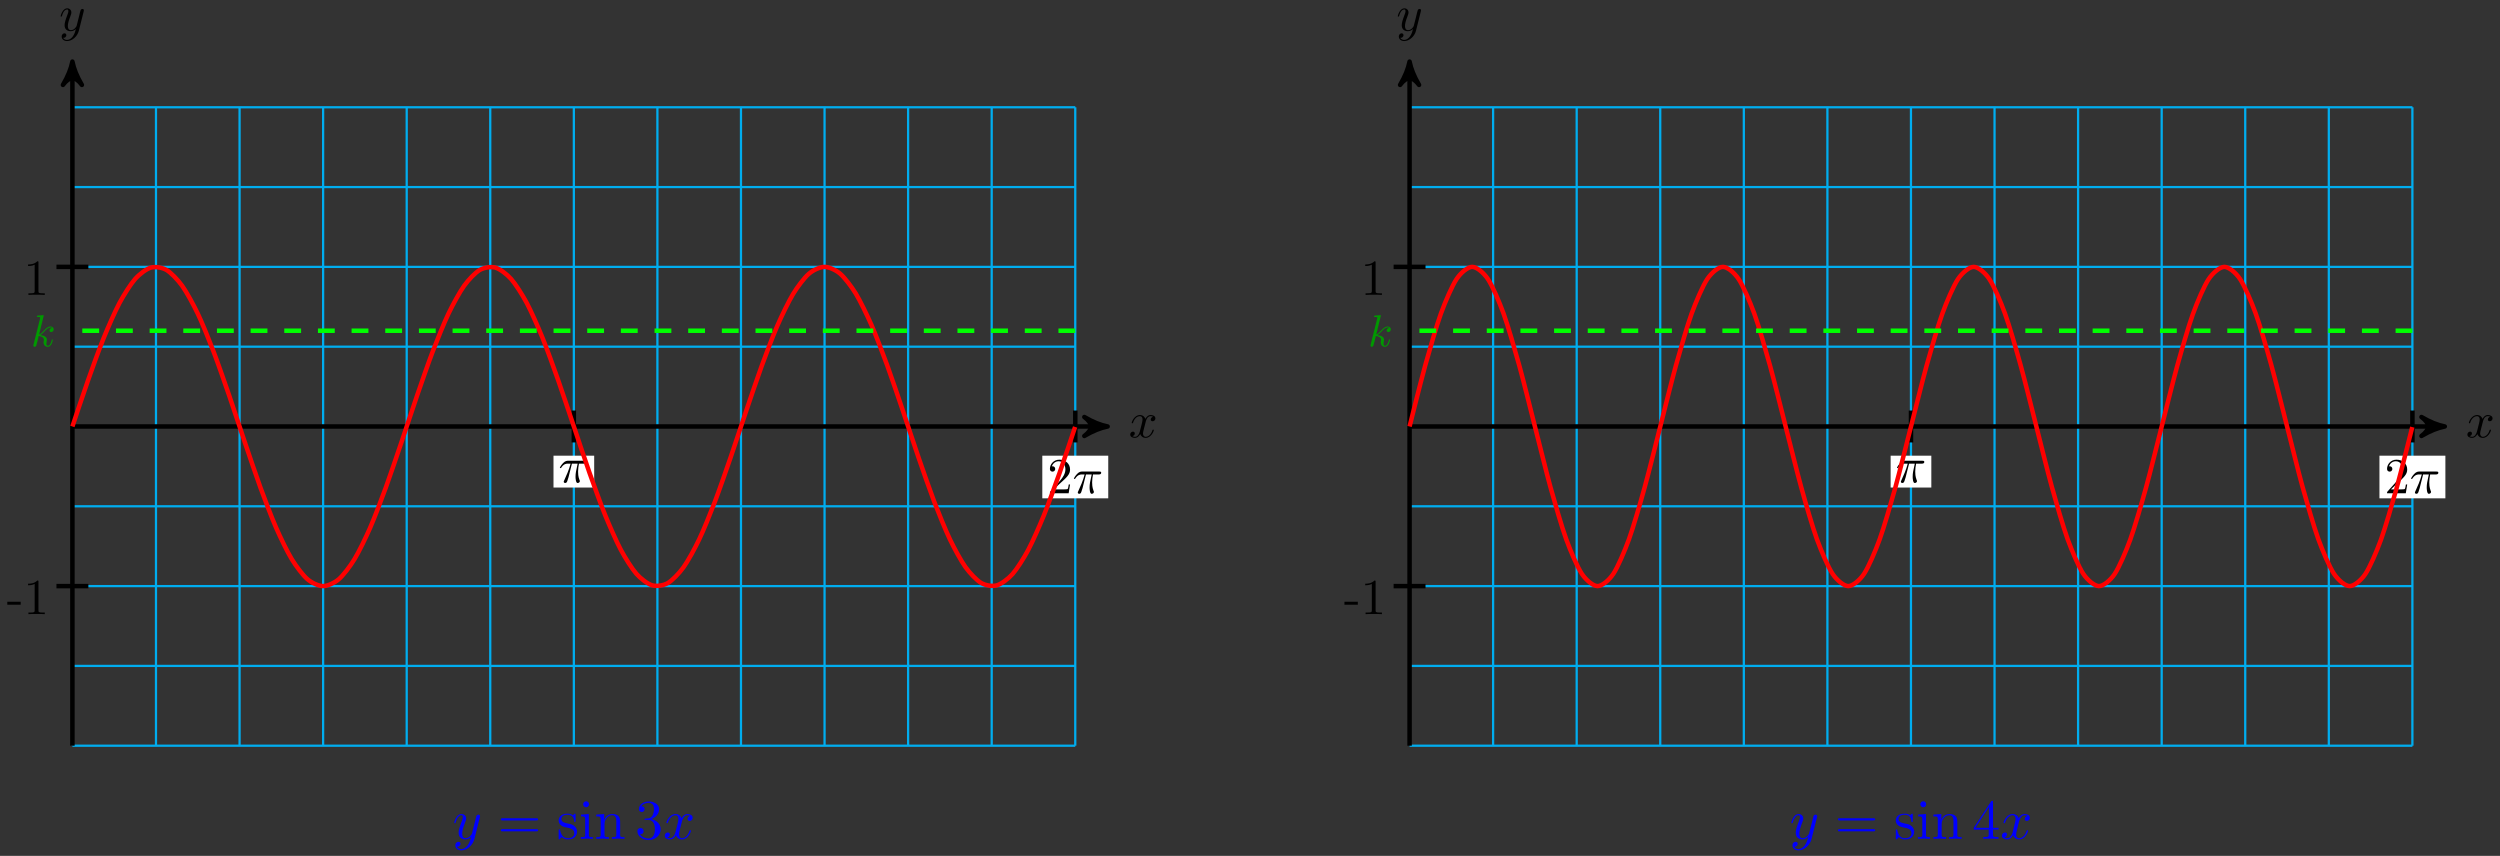 <?xml version="1.0" encoding="UTF-8"?>
<svg xmlns="http://www.w3.org/2000/svg" xmlns:xlink="http://www.w3.org/1999/xlink" width="444pt" height="152pt" viewBox="0 0 444 152" version="1.1">
<rect x="0" y="0" width="444" height="152" fill="#333333" stroke="none"/>
<defs>
<g>
<symbol overflow="visible" id="glyph0-0">
<path style="stroke:none;" d=""/>
</symbol>
<symbol overflow="visible" id="glyph0-1">
<path style="stroke:none;" d="M 3 -2.703 C 3.047 -2.938 3.25 -3.766 3.891 -3.766 C 3.922 -3.766 4.141 -3.766 4.328 -3.656 C 4.078 -3.609 3.906 -3.375 3.906 -3.172 C 3.906 -3.016 4 -2.859 4.25 -2.859 C 4.438 -2.859 4.734 -3.016 4.734 -3.375 C 4.734 -3.844 4.203 -3.969 3.891 -3.969 C 3.375 -3.969 3.062 -3.484 2.953 -3.281 C 2.719 -3.875 2.25 -3.969 1.984 -3.969 C 1.047 -3.969 0.531 -2.812 0.531 -2.578 C 0.531 -2.5 0.625 -2.5 0.641 -2.5 C 0.719 -2.5 0.75 -2.516 0.766 -2.594 C 1.062 -3.547 1.656 -3.766 1.969 -3.766 C 2.141 -3.766 2.453 -3.688 2.453 -3.172 C 2.453 -2.891 2.297 -2.281 1.969 -1.031 C 1.828 -0.469 1.5 -0.094 1.109 -0.094 C 1.062 -0.094 0.859 -0.094 0.656 -0.219 C 0.891 -0.266 1.078 -0.453 1.078 -0.703 C 1.078 -0.938 0.891 -1.016 0.75 -1.016 C 0.484 -1.016 0.266 -0.781 0.266 -0.5 C 0.266 -0.078 0.703 0.094 1.109 0.094 C 1.688 0.094 2.016 -0.531 2.047 -0.578 C 2.156 -0.25 2.469 0.094 3.016 0.094 C 3.938 0.094 4.453 -1.062 4.453 -1.281 C 4.453 -1.375 4.375 -1.375 4.344 -1.375 C 4.266 -1.375 4.25 -1.344 4.219 -1.281 C 3.922 -0.312 3.312 -0.094 3.031 -0.094 C 2.688 -0.094 2.531 -0.391 2.531 -0.688 C 2.531 -0.891 2.594 -1.078 2.688 -1.484 Z M 3 -2.703 "/>
</symbol>
<symbol overflow="visible" id="glyph0-2">
<path style="stroke:none;" d="M 4.359 -3.422 C 4.391 -3.547 4.391 -3.562 4.391 -3.625 C 4.391 -3.781 4.266 -3.859 4.141 -3.859 C 4.047 -3.859 3.906 -3.812 3.828 -3.672 C 3.797 -3.625 3.734 -3.359 3.688 -3.188 C 3.625 -2.953 3.562 -2.719 3.516 -2.469 L 3.109 -0.859 C 3.078 -0.719 2.688 -0.094 2.094 -0.094 C 1.641 -0.094 1.547 -0.5 1.547 -0.828 C 1.547 -1.234 1.688 -1.797 2 -2.578 C 2.141 -2.953 2.172 -3.047 2.172 -3.234 C 2.172 -3.625 1.891 -3.969 1.438 -3.969 C 0.594 -3.969 0.266 -2.656 0.266 -2.578 C 0.266 -2.5 0.344 -2.5 0.375 -2.5 C 0.453 -2.5 0.469 -2.516 0.516 -2.656 C 0.75 -3.5 1.109 -3.766 1.422 -3.766 C 1.484 -3.766 1.641 -3.766 1.641 -3.484 C 1.641 -3.25 1.547 -3.016 1.484 -2.859 C 1.125 -1.906 0.969 -1.391 0.969 -0.969 C 0.969 -0.172 1.531 0.094 2.062 0.094 C 2.406 0.094 2.719 -0.047 2.969 -0.312 C 2.859 0.156 2.75 0.594 2.391 1.078 C 2.156 1.375 1.812 1.641 1.406 1.641 C 1.281 1.641 0.875 1.609 0.719 1.266 C 0.859 1.266 0.984 1.266 1.109 1.156 C 1.188 1.078 1.281 0.953 1.281 0.797 C 1.281 0.516 1.047 0.469 0.953 0.469 C 0.75 0.469 0.453 0.625 0.453 1.062 C 0.453 1.5 0.844 1.844 1.406 1.844 C 2.328 1.844 3.25 1.016 3.5 0.016 Z M 4.359 -3.422 "/>
</symbol>
<symbol overflow="visible" id="glyph0-3">
<path style="stroke:none;" d="M 2.375 -3.344 L 3.391 -3.344 C 3.094 -2.016 3.016 -1.625 3.016 -1.031 C 3.016 -0.891 3.016 -0.656 3.078 -0.344 C 3.172 0.047 3.281 0.094 3.406 0.094 C 3.594 0.094 3.781 -0.062 3.781 -0.234 C 3.781 -0.297 3.781 -0.312 3.719 -0.438 C 3.469 -1.078 3.469 -1.672 3.469 -1.922 C 3.469 -2.391 3.531 -2.875 3.625 -3.344 L 4.641 -3.344 C 4.766 -3.344 5.078 -3.344 5.078 -3.656 C 5.078 -3.859 4.891 -3.859 4.734 -3.859 L 1.719 -3.859 C 1.531 -3.859 1.188 -3.859 0.797 -3.438 C 0.469 -3.094 0.234 -2.688 0.234 -2.641 C 0.234 -2.625 0.234 -2.547 0.344 -2.547 C 0.422 -2.547 0.438 -2.578 0.5 -2.656 C 0.938 -3.344 1.453 -3.344 1.625 -3.344 L 2.141 -3.344 C 1.859 -2.266 1.375 -1.172 1 -0.359 C 0.922 -0.219 0.922 -0.203 0.922 -0.141 C 0.922 0.031 1.062 0.094 1.188 0.094 C 1.453 0.094 1.531 -0.156 1.625 -0.484 C 1.766 -0.891 1.766 -0.922 1.875 -1.359 Z M 2.375 -3.344 "/>
</symbol>
<symbol overflow="visible" id="glyph1-0">
<path style="stroke:none;" d=""/>
</symbol>
<symbol overflow="visible" id="glyph1-1">
<path style="stroke:none;" d="M 1.141 -0.688 L 2.094 -1.609 C 3.484 -2.859 4.031 -3.344 4.031 -4.234 C 4.031 -5.25 3.219 -5.969 2.125 -5.969 C 1.109 -5.969 0.453 -5.141 0.453 -4.344 C 0.453 -3.844 0.891 -3.844 0.922 -3.844 C 1.078 -3.844 1.391 -3.953 1.391 -4.328 C 1.391 -4.562 1.234 -4.797 0.922 -4.797 C 0.844 -4.797 0.828 -4.797 0.797 -4.781 C 1 -5.359 1.484 -5.688 2.016 -5.688 C 2.828 -5.688 3.203 -4.969 3.203 -4.234 C 3.203 -3.516 2.766 -2.812 2.266 -2.25 L 0.547 -0.328 C 0.453 -0.234 0.453 -0.219 0.453 0 L 3.781 0 L 4.031 -1.562 L 3.797 -1.562 C 3.766 -1.297 3.688 -0.891 3.609 -0.766 C 3.547 -0.688 2.953 -0.688 2.75 -0.688 Z M 1.141 -0.688 "/>
</symbol>
<symbol overflow="visible" id="glyph2-0">
<path style="stroke:none;" d=""/>
</symbol>
<symbol overflow="visible" id="glyph2-1">
<path style="stroke:none;" d="M 2.469 -1.672 L 2.469 -2.203 L 0.094 -2.203 L 0.094 -1.672 Z M 2.469 -1.672 "/>
</symbol>
<symbol overflow="visible" id="glyph2-2">
<path style="stroke:none;" d="M 3.766 0 L 3.766 -0.281 L 3.469 -0.281 C 2.656 -0.281 2.641 -0.375 2.641 -0.703 L 2.641 -5.734 C 2.641 -5.953 2.641 -5.969 2.438 -5.969 C 1.875 -5.406 1.078 -5.406 0.797 -5.406 L 0.797 -5.125 C 0.984 -5.125 1.5 -5.125 1.969 -5.359 L 1.969 -0.703 C 1.969 -0.391 1.953 -0.281 1.141 -0.281 L 0.859 -0.281 L 0.859 0 C 1.172 -0.031 1.953 -0.031 2.312 -0.031 C 2.656 -0.031 3.438 -0.031 3.766 0 Z M 3.766 0 "/>
</symbol>
<symbol overflow="visible" id="glyph3-0">
<path style="stroke:none;" d=""/>
</symbol>
<symbol overflow="visible" id="glyph3-1">
<path style="stroke:none;" d="M 4.844 -3.797 C 4.891 -3.938 4.891 -3.953 4.891 -4.031 C 4.891 -4.203 4.75 -4.297 4.594 -4.297 C 4.5 -4.297 4.344 -4.234 4.25 -4.094 C 4.234 -4.031 4.141 -3.734 4.109 -3.547 C 4.031 -3.297 3.969 -3.016 3.906 -2.75 L 3.453 -0.953 C 3.422 -0.812 2.984 -0.109 2.328 -0.109 C 1.828 -0.109 1.719 -0.547 1.719 -0.922 C 1.719 -1.375 1.891 -2 2.219 -2.875 C 2.375 -3.281 2.422 -3.391 2.422 -3.594 C 2.422 -4.031 2.109 -4.406 1.609 -4.406 C 0.656 -4.406 0.297 -2.953 0.297 -2.875 C 0.297 -2.766 0.391 -2.766 0.406 -2.766 C 0.516 -2.766 0.516 -2.797 0.562 -2.953 C 0.844 -3.891 1.234 -4.188 1.578 -4.188 C 1.656 -4.188 1.828 -4.188 1.828 -3.875 C 1.828 -3.625 1.719 -3.359 1.656 -3.172 C 1.25 -2.109 1.078 -1.547 1.078 -1.078 C 1.078 -0.188 1.703 0.109 2.297 0.109 C 2.688 0.109 3.016 -0.062 3.297 -0.344 C 3.172 0.172 3.047 0.672 2.656 1.203 C 2.391 1.531 2.016 1.828 1.562 1.828 C 1.422 1.828 0.969 1.797 0.797 1.406 C 0.953 1.406 1.094 1.406 1.219 1.281 C 1.328 1.203 1.422 1.062 1.422 0.875 C 1.422 0.562 1.156 0.531 1.062 0.531 C 0.828 0.531 0.5 0.688 0.5 1.172 C 0.5 1.672 0.938 2.047 1.562 2.047 C 2.578 2.047 3.609 1.141 3.891 0.016 Z M 4.844 -3.797 "/>
</symbol>
<symbol overflow="visible" id="glyph3-2">
<path style="stroke:none;" d="M 3.328 -3.016 C 3.391 -3.266 3.625 -4.188 4.312 -4.188 C 4.359 -4.188 4.609 -4.188 4.812 -4.062 C 4.531 -4 4.344 -3.766 4.344 -3.516 C 4.344 -3.359 4.453 -3.172 4.719 -3.172 C 4.938 -3.172 5.25 -3.344 5.25 -3.75 C 5.25 -4.266 4.672 -4.406 4.328 -4.406 C 3.75 -4.406 3.406 -3.875 3.281 -3.656 C 3.031 -4.312 2.5 -4.406 2.203 -4.406 C 1.172 -4.406 0.594 -3.125 0.594 -2.875 C 0.594 -2.766 0.703 -2.766 0.719 -2.766 C 0.797 -2.766 0.828 -2.797 0.844 -2.875 C 1.188 -3.938 1.844 -4.188 2.188 -4.188 C 2.375 -4.188 2.719 -4.094 2.719 -3.516 C 2.719 -3.203 2.547 -2.547 2.188 -1.141 C 2.031 -0.531 1.672 -0.109 1.234 -0.109 C 1.172 -0.109 0.953 -0.109 0.734 -0.234 C 0.984 -0.297 1.203 -0.5 1.203 -0.781 C 1.203 -1.047 0.984 -1.125 0.844 -1.125 C 0.531 -1.125 0.297 -0.875 0.297 -0.547 C 0.297 -0.094 0.781 0.109 1.219 0.109 C 1.891 0.109 2.25 -0.594 2.266 -0.641 C 2.391 -0.281 2.75 0.109 3.344 0.109 C 4.375 0.109 4.938 -1.172 4.938 -1.422 C 4.938 -1.531 4.859 -1.531 4.828 -1.531 C 4.734 -1.531 4.719 -1.484 4.688 -1.422 C 4.359 -0.344 3.688 -0.109 3.375 -0.109 C 2.984 -0.109 2.828 -0.422 2.828 -0.766 C 2.828 -0.984 2.875 -1.203 2.984 -1.641 Z M 3.328 -3.016 "/>
</symbol>
<symbol overflow="visible" id="glyph4-0">
<path style="stroke:none;" d=""/>
</symbol>
<symbol overflow="visible" id="glyph4-1">
<path style="stroke:none;" d="M 6.844 -3.266 C 7 -3.266 7.188 -3.266 7.188 -3.453 C 7.188 -3.656 7 -3.656 6.859 -3.656 L 0.891 -3.656 C 0.75 -3.656 0.562 -3.656 0.562 -3.453 C 0.562 -3.266 0.75 -3.266 0.891 -3.266 Z M 6.859 -1.328 C 7 -1.328 7.188 -1.328 7.188 -1.531 C 7.188 -1.719 7 -1.719 6.844 -1.719 L 0.891 -1.719 C 0.75 -1.719 0.562 -1.719 0.562 -1.531 C 0.562 -1.328 0.75 -1.328 0.891 -1.328 Z M 6.859 -1.328 "/>
</symbol>
<symbol overflow="visible" id="glyph4-2">
<path style="stroke:none;" d="M 2.078 -1.938 C 2.297 -1.891 3.109 -1.734 3.109 -1.016 C 3.109 -0.516 2.766 -0.109 1.984 -0.109 C 1.141 -0.109 0.781 -0.672 0.594 -1.531 C 0.562 -1.656 0.562 -1.688 0.453 -1.688 C 0.328 -1.688 0.328 -1.625 0.328 -1.453 L 0.328 -0.125 C 0.328 0.047 0.328 0.109 0.438 0.109 C 0.484 0.109 0.5 0.094 0.688 -0.094 C 0.703 -0.109 0.703 -0.125 0.891 -0.312 C 1.328 0.094 1.781 0.109 1.984 0.109 C 3.125 0.109 3.594 -0.562 3.594 -1.281 C 3.594 -1.797 3.297 -2.109 3.172 -2.219 C 2.844 -2.547 2.453 -2.625 2.031 -2.703 C 1.469 -2.812 0.812 -2.938 0.812 -3.516 C 0.812 -3.875 1.062 -4.281 1.922 -4.281 C 3.016 -4.281 3.078 -3.375 3.094 -3.078 C 3.094 -2.984 3.188 -2.984 3.203 -2.984 C 3.344 -2.984 3.344 -3.031 3.344 -3.219 L 3.344 -4.234 C 3.344 -4.391 3.344 -4.469 3.234 -4.469 C 3.188 -4.469 3.156 -4.469 3.031 -4.344 C 3 -4.312 2.906 -4.219 2.859 -4.188 C 2.484 -4.469 2.078 -4.469 1.922 -4.469 C 0.703 -4.469 0.328 -3.797 0.328 -3.234 C 0.328 -2.891 0.484 -2.609 0.75 -2.391 C 1.078 -2.141 1.359 -2.078 2.078 -1.938 Z M 2.078 -1.938 "/>
</symbol>
<symbol overflow="visible" id="glyph4-3">
<path style="stroke:none;" d="M 1.766 -4.406 L 0.375 -4.297 L 0.375 -3.984 C 1.016 -3.984 1.109 -3.922 1.109 -3.438 L 1.109 -0.75 C 1.109 -0.312 1 -0.312 0.328 -0.312 L 0.328 0 C 0.641 -0.016 1.188 -0.031 1.422 -0.031 C 1.781 -0.031 2.125 -0.016 2.469 0 L 2.469 -0.312 C 1.797 -0.312 1.766 -0.359 1.766 -0.75 Z M 1.797 -6.141 C 1.797 -6.453 1.562 -6.672 1.281 -6.672 C 0.969 -6.672 0.75 -6.406 0.75 -6.141 C 0.75 -5.875 0.969 -5.609 1.281 -5.609 C 1.562 -5.609 1.797 -5.828 1.797 -6.141 Z M 1.797 -6.141 "/>
</symbol>
<symbol overflow="visible" id="glyph4-4">
<path style="stroke:none;" d="M 1.094 -3.422 L 1.094 -0.75 C 1.094 -0.312 0.984 -0.312 0.312 -0.312 L 0.312 0 C 0.672 -0.016 1.172 -0.031 1.453 -0.031 C 1.703 -0.031 2.219 -0.016 2.562 0 L 2.562 -0.312 C 1.891 -0.312 1.781 -0.312 1.781 -0.75 L 1.781 -2.594 C 1.781 -3.625 2.5 -4.188 3.125 -4.188 C 3.766 -4.188 3.875 -3.656 3.875 -3.078 L 3.875 -0.75 C 3.875 -0.312 3.766 -0.312 3.094 -0.312 L 3.094 0 C 3.438 -0.016 3.953 -0.031 4.219 -0.031 C 4.469 -0.031 5 -0.016 5.328 0 L 5.328 -0.312 C 4.812 -0.312 4.562 -0.312 4.562 -0.609 L 4.562 -2.516 C 4.562 -3.375 4.562 -3.672 4.25 -4.031 C 4.109 -4.203 3.781 -4.406 3.203 -4.406 C 2.469 -4.406 2 -3.984 1.719 -3.359 L 1.719 -4.406 L 0.312 -4.297 L 0.312 -3.984 C 1.016 -3.984 1.094 -3.922 1.094 -3.422 Z M 1.094 -3.422 "/>
</symbol>
<symbol overflow="visible" id="glyph4-5">
<path style="stroke:none;" d="M 2.891 -3.516 C 3.703 -3.781 4.281 -4.469 4.281 -5.266 C 4.281 -6.078 3.406 -6.641 2.453 -6.641 C 1.453 -6.641 0.688 -6.047 0.688 -5.281 C 0.688 -4.953 0.906 -4.766 1.203 -4.766 C 1.5 -4.766 1.703 -4.984 1.703 -5.281 C 1.703 -5.766 1.234 -5.766 1.094 -5.766 C 1.391 -6.266 2.047 -6.391 2.406 -6.391 C 2.828 -6.391 3.375 -6.172 3.375 -5.281 C 3.375 -5.156 3.344 -4.578 3.094 -4.141 C 2.797 -3.656 2.453 -3.625 2.203 -3.625 C 2.125 -3.609 1.891 -3.594 1.812 -3.594 C 1.734 -3.578 1.672 -3.562 1.672 -3.469 C 1.672 -3.359 1.734 -3.359 1.906 -3.359 L 2.344 -3.359 C 3.156 -3.359 3.531 -2.688 3.531 -1.703 C 3.531 -0.344 2.844 -0.062 2.406 -0.062 C 1.969 -0.062 1.219 -0.234 0.875 -0.812 C 1.219 -0.766 1.531 -0.984 1.531 -1.359 C 1.531 -1.719 1.266 -1.922 0.984 -1.922 C 0.734 -1.922 0.422 -1.781 0.422 -1.344 C 0.422 -0.438 1.344 0.219 2.438 0.219 C 3.656 0.219 4.562 -0.688 4.562 -1.703 C 4.562 -2.516 3.922 -3.297 2.891 -3.516 Z M 2.891 -3.516 "/>
</symbol>
<symbol overflow="visible" id="glyph4-6">
<path style="stroke:none;" d="M 2.938 -1.641 L 2.938 -0.781 C 2.938 -0.422 2.906 -0.312 2.172 -0.312 L 1.969 -0.312 L 1.969 0 C 2.375 -0.031 2.891 -0.031 3.312 -0.031 C 3.734 -0.031 4.25 -0.031 4.672 0 L 4.672 -0.312 L 4.453 -0.312 C 3.719 -0.312 3.703 -0.422 3.703 -0.781 L 3.703 -1.641 L 4.688 -1.641 L 4.688 -1.953 L 3.703 -1.953 L 3.703 -6.484 C 3.703 -6.688 3.703 -6.75 3.531 -6.75 C 3.453 -6.75 3.422 -6.75 3.344 -6.625 L 0.281 -1.953 L 0.281 -1.641 Z M 2.984 -1.953 L 0.562 -1.953 L 2.984 -5.672 Z M 2.984 -1.953 "/>
</symbol>
<symbol overflow="visible" id="glyph5-0">
<path style="stroke:none;" d=""/>
</symbol>
<symbol overflow="visible" id="glyph5-1">
<path style="stroke:none;" d="M 2.281 -5.438 C 2.281 -5.453 2.281 -5.531 2.188 -5.531 C 2 -5.531 1.422 -5.469 1.219 -5.453 C 1.141 -5.438 1.062 -5.438 1.062 -5.297 C 1.062 -5.203 1.125 -5.203 1.25 -5.203 C 1.641 -5.203 1.656 -5.141 1.656 -5.062 L 1.625 -4.906 L 0.469 -0.312 C 0.438 -0.203 0.438 -0.188 0.438 -0.141 C 0.438 0.047 0.594 0.094 0.672 0.094 C 0.766 0.094 0.891 0.016 0.938 -0.078 C 0.984 -0.156 1.344 -1.625 1.391 -1.828 C 1.656 -1.797 2.312 -1.672 2.312 -1.141 C 2.312 -1.094 2.312 -1.062 2.281 -0.984 C 2.266 -0.891 2.25 -0.781 2.25 -0.703 C 2.25 -0.234 2.578 0.094 2.984 0.094 C 3.234 0.094 3.438 -0.047 3.625 -0.328 C 3.812 -0.688 3.906 -1.125 3.906 -1.141 C 3.906 -1.219 3.828 -1.219 3.812 -1.219 C 3.734 -1.219 3.719 -1.188 3.703 -1.078 C 3.531 -0.5 3.359 -0.094 3 -0.094 C 2.859 -0.094 2.75 -0.172 2.75 -0.469 C 2.75 -0.594 2.781 -0.781 2.812 -0.906 C 2.844 -1.047 2.844 -1.078 2.844 -1.156 C 2.844 -1.672 2.344 -1.906 1.672 -1.984 C 1.906 -2.141 2.172 -2.391 2.344 -2.578 C 2.734 -3 3.094 -3.344 3.484 -3.344 C 3.531 -3.344 3.547 -3.344 3.562 -3.344 C 3.656 -3.328 3.672 -3.328 3.734 -3.281 C 3.75 -3.266 3.75 -3.266 3.766 -3.25 C 3.375 -3.219 3.312 -2.906 3.312 -2.812 C 3.312 -2.688 3.391 -2.531 3.609 -2.531 C 3.812 -2.531 4.047 -2.703 4.047 -3.016 C 4.047 -3.266 3.859 -3.516 3.5 -3.516 C 3.281 -3.516 2.922 -3.453 2.344 -2.828 C 2.078 -2.516 1.766 -2.203 1.453 -2.078 Z M 2.281 -5.438 "/>
</symbol>
</g>
</defs>
<g id="surface1">
<path style="fill:none;stroke-width:0.399;stroke-linecap:butt;stroke-linejoin:miter;stroke:rgb(0%,67.839%,93.729%);stroke-opacity:1;stroke-miterlimit:10;" d="M -0.002 -56.693 L 178.108 -56.693 M -0.002 -42.522 L 178.108 -42.522 M -0.002 -28.348 L 178.108 -28.348 M -0.002 -14.173 L 178.108 -14.173 M -0.002 0.001 L 178.108 0.001 M -0.002 14.172 L 178.108 14.172 M -0.002 28.347 L 178.108 28.347 M -0.002 42.521 L 178.108 42.521 M -0.002 56.692 L 178.108 56.692 M -0.002 -56.693 L -0.002 56.692 M 14.842 -56.693 L 14.842 56.692 M 29.686 -56.693 L 29.686 56.692 M 44.526 -56.693 L 44.526 56.692 M 59.369 -56.693 L 59.369 56.692 M 74.209 -56.693 L 74.209 56.692 M 89.053 -56.693 L 89.053 56.692 M 103.893 -56.693 L 103.893 56.692 M 118.737 -56.693 L 118.737 56.692 M 133.58 -56.693 L 133.58 56.692 M 148.42 -56.693 L 148.42 56.692 M 163.264 -56.693 L 163.264 56.692 M 178.104 -56.693 L 178.104 56.692 " transform="matrix(1,0,0,-1,12.861,75.744)"/>
<path style="fill:none;stroke-width:0.797;stroke-linecap:butt;stroke-linejoin:miter;stroke:rgb(0%,0%,0%);stroke-opacity:1;stroke-miterlimit:10;" d="M -0.002 0.001 L 182.819 0.001 " transform="matrix(1,0,0,-1,12.861,75.744)"/>
<path style="fill-rule:nonzero;fill:rgb(0%,0%,0%);fill-opacity:1;stroke-width:0.797;stroke-linecap:butt;stroke-linejoin:round;stroke:rgb(0%,0%,0%);stroke-opacity:1;stroke-miterlimit:10;" d="M 1.034 0.001 C -0.259 0.259 -1.556 0.779 -3.106 1.685 C -1.556 0.517 -1.556 -0.518 -3.106 -1.682 C -1.556 -0.776 -0.259 -0.26 1.034 0.001 Z M 1.034 0.001 " transform="matrix(1,0,0,-1,195.681,75.744)"/>
<g style="fill:rgb(0%,0%,0%);fill-opacity:1;">
  <use xlink:href="#glyph0-1" x="200.462" y="77.674"/>
</g>
<path style="fill:none;stroke-width:0.797;stroke-linecap:butt;stroke-linejoin:miter;stroke:rgb(0%,0%,0%);stroke-opacity:1;stroke-miterlimit:10;" d="M -0.002 -56.693 L -0.002 63.761 " transform="matrix(1,0,0,-1,12.861,75.744)"/>
<path style="fill-rule:nonzero;fill:rgb(0%,0%,0%);fill-opacity:1;stroke-width:0.797;stroke-linecap:butt;stroke-linejoin:round;stroke:rgb(0%,0%,0%);stroke-opacity:1;stroke-miterlimit:10;" d="M 1.037 0.002 C -0.26 0.259 -1.552 0.779 -3.107 1.685 C -1.552 0.517 -1.552 -0.518 -3.107 -1.682 C -1.552 -0.776 -0.26 -0.26 1.037 0.002 Z M 1.037 0.002 " transform="matrix(0,-1,-1,0,12.861,11.975)"/>
<g style="fill:rgb(0%,0%,0%);fill-opacity:1;">
  <use xlink:href="#glyph0-2" x="10.502" y="5.449"/>
</g>
<path style="fill:none;stroke-width:0.797;stroke-linecap:butt;stroke-linejoin:miter;stroke:rgb(0%,0%,0%);stroke-opacity:1;stroke-miterlimit:10;" d="M 89.053 2.833 L 89.053 -2.834 " transform="matrix(1,0,0,-1,12.861,75.744)"/>
<path style=" stroke:none;fill-rule:nonzero;fill:rgb(100%,100%,100%);fill-opacity:1;" d="M 105.527 80.93 L 98.301 80.93 L 98.301 86.586 L 105.527 86.586 Z M 105.527 80.93 "/>
<g style="fill:rgb(0%,0%,0%);fill-opacity:1;">
  <use xlink:href="#glyph0-3" x="99.199" y="85.687"/>
</g>
<path style="fill:none;stroke-width:0.797;stroke-linecap:butt;stroke-linejoin:miter;stroke:rgb(0%,0%,0%);stroke-opacity:1;stroke-miterlimit:10;" d="M 178.108 2.833 L 178.108 -2.834 " transform="matrix(1,0,0,-1,12.861,75.744)"/>
<path style=" stroke:none;fill-rule:nonzero;fill:rgb(100%,100%,100%);fill-opacity:1;" d="M 196.824 80.93 L 185.113 80.93 L 185.113 88.504 L 196.824 88.504 Z M 196.824 80.93 "/>
<g style="fill:rgb(0%,0%,0%);fill-opacity:1;">
  <use xlink:href="#glyph1-1" x="186.011" y="87.606"/>
</g>
<g style="fill:rgb(0%,0%,0%);fill-opacity:1;">
  <use xlink:href="#glyph0-3" x="190.494" y="87.606"/>
</g>
<path style="fill:none;stroke-width:0.797;stroke-linecap:butt;stroke-linejoin:miter;stroke:rgb(0%,0%,0%);stroke-opacity:1;stroke-miterlimit:10;" d="M 2.834 -28.348 L -2.834 -28.348 " transform="matrix(1,0,0,-1,12.861,75.744)"/>
<g style="fill:rgb(0%,0%,0%);fill-opacity:1;">
  <use xlink:href="#glyph2-1" x="1.203" y="109.072"/>
  <use xlink:href="#glyph2-2" x="4.189" y="109.072"/>
</g>
<path style="fill:none;stroke-width:0.797;stroke-linecap:butt;stroke-linejoin:miter;stroke:rgb(0%,0%,0%);stroke-opacity:1;stroke-miterlimit:10;" d="M 2.834 28.347 L -2.834 28.347 " transform="matrix(1,0,0,-1,12.861,75.744)"/>
<g style="fill:rgb(0%,0%,0%);fill-opacity:1;">
  <use xlink:href="#glyph2-2" x="4.189" y="52.373"/>
</g>
<path style="fill:none;stroke-width:0.797;stroke-linecap:butt;stroke-linejoin:miter;stroke:rgb(100%,0%,0%);stroke-opacity:1;stroke-miterlimit:10;" d="M -0.002 0.001 C -0.002 0.001 2.01 6.044 2.784 8.227 C 3.553 10.411 4.791 13.848 5.565 15.746 C 6.338 17.644 7.577 20.461 8.346 21.91 C 9.119 23.359 10.358 25.312 11.131 26.187 C 11.901 27.062 13.139 27.983 13.912 28.21 C 14.686 28.432 15.924 28.249 16.694 27.804 C 17.467 27.358 18.705 26.077 19.479 25.003 C 20.248 23.929 21.487 21.664 22.26 20.05 C 23.034 18.437 24.272 15.387 25.041 13.371 C 25.815 11.36 27.053 7.782 27.826 5.544 C 28.596 3.302 29.834 -0.491 30.608 -2.764 C 31.381 -5.037 32.619 -8.724 33.389 -10.834 C 34.162 -12.943 35.401 -16.204 36.174 -17.97 C 36.944 -19.735 38.182 -22.29 38.955 -23.559 C 39.729 -24.828 40.967 -26.457 41.737 -27.121 C 42.51 -27.785 43.748 -28.344 44.522 -28.348 C 45.291 -28.348 46.53 -27.793 47.303 -27.133 C 48.077 -26.469 49.315 -24.848 50.084 -23.582 C 50.858 -22.313 52.096 -19.766 52.869 -18.001 C 53.639 -16.239 54.877 -12.978 55.651 -10.869 C 56.424 -8.763 57.662 -5.076 58.432 -2.803 C 59.205 -0.534 60.444 3.263 61.217 5.501 C 61.987 7.743 63.225 11.321 63.998 13.336 C 64.772 15.352 66.01 18.406 66.78 20.023 C 67.553 21.636 68.791 23.906 69.565 24.984 C 70.334 26.062 71.573 27.347 72.346 27.796 C 73.119 28.241 74.358 28.432 75.127 28.214 C 75.901 27.991 77.139 27.073 77.909 26.202 C 78.682 25.331 79.92 23.382 80.694 21.933 C 81.463 20.488 82.701 17.676 83.475 15.781 C 84.248 13.883 85.487 10.45 86.256 8.266 C 87.03 6.083 88.268 2.325 89.041 0.041 C 89.811 -2.241 91.049 -6.002 91.823 -8.189 C 92.596 -10.373 93.834 -13.81 94.604 -15.712 C 95.377 -17.61 96.616 -20.43 97.389 -21.883 C 98.159 -23.332 99.397 -25.293 100.17 -26.168 C 100.944 -27.047 102.182 -27.976 102.951 -28.203 C 103.725 -28.433 104.963 -28.254 105.737 -27.812 C 106.506 -27.371 107.744 -26.094 108.518 -25.024 C 109.291 -23.95 110.53 -21.692 111.299 -20.079 C 112.073 -18.47 113.311 -15.419 114.084 -13.407 C 114.854 -11.396 116.092 -7.818 116.866 -5.58 C 117.639 -3.342 118.877 0.451 119.647 2.724 C 120.42 4.997 121.659 8.684 122.432 10.793 C 123.201 12.907 124.44 16.168 125.213 17.937 C 125.987 19.707 127.225 22.265 127.994 23.534 C 128.768 24.808 130.006 26.44 130.78 27.108 C 131.549 27.776 132.787 28.343 133.561 28.347 C 134.334 28.35 135.573 27.8 136.342 27.144 C 137.116 26.483 138.354 24.866 139.127 23.605 C 139.897 22.339 141.135 19.793 141.909 18.031 C 142.682 16.27 143.92 13.016 144.69 10.907 C 145.463 8.801 146.702 5.118 147.475 2.845 C 148.244 0.576 149.483 -3.221 150.256 -5.463 C 151.03 -7.701 152.268 -11.283 153.037 -13.302 C 153.811 -15.317 155.049 -18.376 155.823 -19.993 C 156.592 -21.61 157.83 -23.883 158.604 -24.965 C 159.377 -26.047 160.616 -27.336 161.385 -27.785 C 162.159 -28.238 163.397 -28.433 164.17 -28.215 C 164.94 -28 166.178 -27.086 166.952 -26.219 C 167.725 -25.348 168.963 -23.403 169.733 -21.961 C 170.506 -20.516 171.744 -17.708 172.518 -15.814 C 173.287 -13.919 174.526 -10.49 175.299 -8.306 C 176.073 -6.123 178.08 -0.081 178.08 -0.081 " transform="matrix(1,0,0,-1,12.861,75.744)"/>
<g style="fill:rgb(0%,0%,100%);fill-opacity:1;">
  <use xlink:href="#glyph3-1" x="80.368" y="148.975"/>
</g>
<g style="fill:rgb(0%,0%,100%);fill-opacity:1;">
  <use xlink:href="#glyph4-1" x="88.377" y="148.975"/>
</g>
<g style="fill:rgb(0%,0%,100%);fill-opacity:1;">
  <use xlink:href="#glyph4-2" x="98.886" y="148.975"/>
  <use xlink:href="#glyph4-3" x="102.815" y="148.975"/>
  <use xlink:href="#glyph4-4" x="105.582" y="148.975"/>
</g>
<g style="fill:rgb(0%,0%,100%);fill-opacity:1;">
  <use xlink:href="#glyph4-5" x="112.781" y="148.975"/>
</g>
<g style="fill:rgb(0%,0%,100%);fill-opacity:1;">
  <use xlink:href="#glyph3-2" x="117.767" y="148.975"/>
</g>
<path style="fill:none;stroke-width:0.797;stroke-linecap:butt;stroke-linejoin:miter;stroke:rgb(0%,100%,0%);stroke-opacity:1;stroke-dasharray:2.989,2.989;stroke-miterlimit:10;" d="M 178.108 17.008 L -0.002 17.008 " transform="matrix(1,0,0,-1,12.861,75.744)"/>
<g style="fill:rgb(0%,59.999%,0%);fill-opacity:1;">
  <use xlink:href="#glyph5-1" x="5.486" y="61.501"/>
</g>
<path style="fill:none;stroke-width:0.399;stroke-linecap:butt;stroke-linejoin:miter;stroke:rgb(0%,67.839%,93.729%);stroke-opacity:1;stroke-miterlimit:10;" d="M 237.479 -56.693 L 415.584 -56.693 M 237.479 -42.522 L 415.584 -42.522 M 237.479 -28.348 L 415.584 -28.348 M 237.479 -14.173 L 415.584 -14.173 M 237.479 0.001 L 415.584 0.001 M 237.479 14.172 L 415.584 14.172 M 237.479 28.347 L 415.584 28.347 M 237.479 42.521 L 415.584 42.521 M 237.479 56.692 L 415.584 56.692 M 252.315 -56.693 L 252.315 56.692 M 267.159 -56.693 L 267.159 56.692 M 281.998 -56.693 L 281.998 56.692 M 296.842 -56.693 L 296.842 56.692 M 311.686 -56.693 L 311.686 56.692 M 326.526 -56.693 L 326.526 56.692 M 341.369 -56.693 L 341.369 56.692 M 356.209 -56.693 L 356.209 56.692 M 371.053 -56.693 L 371.053 56.692 M 385.893 -56.693 L 385.893 56.692 M 400.737 -56.693 L 400.737 56.692 M 415.58 -56.693 L 415.58 56.692 " transform="matrix(1,0,0,-1,12.861,75.744)"/>
<path style="fill:none;stroke-width:0.797;stroke-linecap:butt;stroke-linejoin:miter;stroke:rgb(0%,0%,0%);stroke-opacity:1;stroke-miterlimit:10;" d="M 237.479 0.001 L 420.295 0.001 " transform="matrix(1,0,0,-1,12.861,75.744)"/>
<path style="fill-rule:nonzero;fill:rgb(0%,0%,0%);fill-opacity:1;stroke-width:0.797;stroke-linecap:butt;stroke-linejoin:round;stroke:rgb(0%,0%,0%);stroke-opacity:1;stroke-miterlimit:10;" d="M 1.037 0.001 C -0.259 0.259 -1.552 0.779 -3.107 1.685 C -1.552 0.517 -1.552 -0.518 -3.107 -1.682 C -1.552 -0.776 -0.259 -0.26 1.037 0.001 Z M 1.037 0.001 " transform="matrix(1,0,0,-1,433.158,75.744)"/>
<g style="fill:rgb(0%,0%,0%);fill-opacity:1;">
  <use xlink:href="#glyph0-1" x="437.94" y="77.674"/>
</g>
<path style="fill:none;stroke-width:0.797;stroke-linecap:butt;stroke-linejoin:miter;stroke:rgb(0%,0%,0%);stroke-opacity:1;stroke-miterlimit:10;" d="M 237.479 -56.693 L 237.479 63.761 " transform="matrix(1,0,0,-1,12.861,75.744)"/>
<path style="fill-rule:nonzero;fill:rgb(0%,0%,0%);fill-opacity:1;stroke-width:0.797;stroke-linecap:butt;stroke-linejoin:round;stroke:rgb(0%,0%,0%);stroke-opacity:1;stroke-miterlimit:10;" d="M 1.037 -0.002 C -0.26 0.26 -1.552 0.776 -3.107 1.682 C -1.552 0.518 -1.552 -0.517 -3.107 -1.685 C -1.552 -0.779 -0.26 -0.259 1.037 -0.002 Z M 1.037 -0.002 " transform="matrix(0,-1,-1,0,250.338,11.975)"/>
<g style="fill:rgb(0%,0%,0%);fill-opacity:1;">
  <use xlink:href="#glyph0-2" x="247.979" y="5.449"/>
</g>
<path style="fill:none;stroke-width:0.797;stroke-linecap:butt;stroke-linejoin:miter;stroke:rgb(0%,0%,0%);stroke-opacity:1;stroke-miterlimit:10;" d="M 326.53 2.833 L 326.53 -2.834 " transform="matrix(1,0,0,-1,12.861,75.744)"/>
<path style=" stroke:none;fill-rule:nonzero;fill:rgb(100%,100%,100%);fill-opacity:1;" d="M 343.004 80.93 L 335.777 80.93 L 335.777 86.586 L 343.004 86.586 Z M 343.004 80.93 "/>
<g style="fill:rgb(0%,0%,0%);fill-opacity:1;">
  <use xlink:href="#glyph0-3" x="336.676" y="85.687"/>
</g>
<path style="fill:none;stroke-width:0.797;stroke-linecap:butt;stroke-linejoin:miter;stroke:rgb(0%,0%,0%);stroke-opacity:1;stroke-miterlimit:10;" d="M 415.584 2.833 L 415.584 -2.834 " transform="matrix(1,0,0,-1,12.861,75.744)"/>
<path style=" stroke:none;fill-rule:nonzero;fill:rgb(100%,100%,100%);fill-opacity:1;" d="M 434.301 80.93 L 422.59 80.93 L 422.59 88.504 L 434.301 88.504 Z M 434.301 80.93 "/>
<g style="fill:rgb(0%,0%,0%);fill-opacity:1;">
  <use xlink:href="#glyph1-1" x="423.488" y="87.606"/>
</g>
<g style="fill:rgb(0%,0%,0%);fill-opacity:1;">
  <use xlink:href="#glyph0-3" x="427.971" y="87.606"/>
</g>
<path style="fill:none;stroke-width:0.797;stroke-linecap:butt;stroke-linejoin:miter;stroke:rgb(0%,0%,0%);stroke-opacity:1;stroke-miterlimit:10;" d="M 240.311 -28.348 L 234.643 -28.348 " transform="matrix(1,0,0,-1,12.861,75.744)"/>
<g style="fill:rgb(0%,0%,0%);fill-opacity:1;">
  <use xlink:href="#glyph2-1" x="238.68" y="109.072"/>
  <use xlink:href="#glyph2-2" x="241.666" y="109.072"/>
</g>
<path style="fill:none;stroke-width:0.797;stroke-linecap:butt;stroke-linejoin:miter;stroke:rgb(0%,0%,0%);stroke-opacity:1;stroke-miterlimit:10;" d="M 240.311 28.347 L 234.643 28.347 " transform="matrix(1,0,0,-1,12.861,75.744)"/>
<g style="fill:rgb(0%,0%,0%);fill-opacity:1;">
  <use xlink:href="#glyph2-2" x="241.666" y="52.373"/>
</g>
<path style="fill:none;stroke-width:0.797;stroke-linecap:butt;stroke-linejoin:miter;stroke:rgb(100%,0%,0%);stroke-opacity:1;stroke-miterlimit:10;" d="M 237.479 0.001 C 237.479 0.001 239.487 8.063 240.26 10.844 C 241.034 13.625 242.272 17.914 243.041 20.043 C 243.815 22.171 245.053 25.034 245.827 26.187 C 246.596 27.339 247.834 28.347 248.608 28.347 C 249.381 28.347 250.619 27.343 251.389 26.191 C 252.162 25.038 253.401 22.179 254.174 20.05 C 254.944 17.922 256.182 13.637 256.955 10.86 C 257.729 8.079 258.967 3.025 259.737 0.013 C 260.51 -2.994 261.748 -8.053 262.518 -10.834 C 263.291 -13.615 264.53 -17.903 265.303 -20.032 C 266.073 -22.161 267.311 -25.028 268.084 -26.18 C 268.858 -27.336 270.096 -28.344 270.866 -28.348 C 271.639 -28.348 272.877 -27.344 273.651 -26.195 C 274.42 -25.047 275.659 -22.188 276.432 -20.059 C 277.205 -17.934 278.444 -13.65 279.213 -10.869 C 279.987 -8.092 281.225 -3.037 281.998 -0.026 C 282.768 2.982 284.006 8.04 284.78 10.821 C 285.553 13.602 286.791 17.89 287.561 20.023 C 288.334 22.152 289.573 25.019 290.346 26.175 C 291.116 27.331 292.354 28.343 293.127 28.347 C 293.901 28.35 295.139 27.351 295.909 26.202 C 296.682 25.054 297.92 22.195 298.694 20.07 C 299.463 17.945 300.702 13.66 301.475 10.883 C 302.248 8.102 303.487 3.052 304.256 0.041 C 305.03 -2.967 306.268 -8.025 307.041 -10.806 C 307.811 -13.591 309.049 -17.88 309.823 -20.012 C 310.596 -22.145 311.834 -25.012 312.604 -26.168 C 313.377 -27.328 314.616 -28.34 315.389 -28.348 C 316.159 -28.351 317.397 -27.352 318.17 -26.207 C 318.944 -25.059 320.182 -22.204 320.952 -20.079 C 321.725 -17.954 322.963 -13.673 323.737 -10.896 C 324.506 -8.119 325.744 -3.065 326.518 -0.053 C 327.291 2.954 328.53 8.012 329.299 10.793 C 330.073 13.578 331.311 17.871 332.084 20.004 C 332.854 22.136 334.092 25.007 334.866 26.163 C 335.639 27.323 336.877 28.339 337.647 28.347 C 338.42 28.354 339.659 27.358 340.432 26.21 C 341.202 25.066 342.44 22.214 343.213 20.089 C 343.987 17.965 345.225 13.688 345.994 10.907 C 346.768 8.13 348.006 3.079 348.78 0.068 C 349.549 -2.944 350.787 -7.998 351.561 -10.783 C 352.334 -13.568 353.573 -17.86 354.342 -19.993 C 355.116 -22.125 356.354 -25 357.127 -26.16 C 357.897 -27.32 359.135 -28.34 359.909 -28.348 C 360.682 -28.355 361.92 -27.359 362.69 -26.219 C 363.463 -25.074 364.702 -22.219 365.471 -20.098 C 366.244 -17.977 367.483 -13.7 368.256 -10.919 C 369.026 -8.142 370.264 -3.092 371.037 -0.081 C 371.811 2.927 373.049 7.985 373.819 10.77 C 374.592 13.555 375.83 17.848 376.604 19.984 C 377.373 22.117 378.612 24.995 379.385 26.155 C 380.159 27.315 381.397 28.335 382.166 28.347 C 382.94 28.354 384.178 27.366 384.952 26.222 C 385.721 25.077 386.959 22.23 387.733 20.109 C 388.506 17.988 389.744 13.711 390.514 10.934 C 391.287 8.157 392.526 3.107 393.299 0.095 C 394.069 -2.916 395.307 -7.974 396.08 -10.759 C 396.854 -13.54 398.092 -17.837 398.862 -19.973 C 399.635 -22.11 400.873 -24.988 401.647 -26.149 C 402.416 -27.312 403.655 -28.336 404.428 -28.344 C 405.202 -28.355 406.44 -27.367 407.209 -26.227 C 407.983 -25.086 409.221 -22.239 409.994 -20.118 C 410.764 -17.997 412.002 -13.724 412.776 -10.947 C 413.549 -8.17 415.557 -0.108 415.557 -0.108 " transform="matrix(1,0,0,-1,12.861,75.744)"/>
<g style="fill:rgb(0%,0%,100%);fill-opacity:1;">
  <use xlink:href="#glyph3-1" x="317.845" y="148.975"/>
</g>
<g style="fill:rgb(0%,0%,100%);fill-opacity:1;">
  <use xlink:href="#glyph4-1" x="325.854" y="148.975"/>
</g>
<g style="fill:rgb(0%,0%,100%);fill-opacity:1;">
  <use xlink:href="#glyph4-2" x="336.363" y="148.975"/>
  <use xlink:href="#glyph4-3" x="340.292" y="148.975"/>
  <use xlink:href="#glyph4-4" x="343.059" y="148.975"/>
</g>
<g style="fill:rgb(0%,0%,100%);fill-opacity:1;">
  <use xlink:href="#glyph4-6" x="350.258" y="148.975"/>
</g>
<g style="fill:rgb(0%,0%,100%);fill-opacity:1;">
  <use xlink:href="#glyph3-2" x="355.244" y="148.975"/>
</g>
<path style="fill:none;stroke-width:0.797;stroke-linecap:butt;stroke-linejoin:miter;stroke:rgb(0%,100%,0%);stroke-opacity:1;stroke-dasharray:2.989,2.989;stroke-miterlimit:10;" d="M 415.584 17.008 L 237.479 17.008 " transform="matrix(1,0,0,-1,12.861,75.744)"/>
<g style="fill:rgb(0%,59.999%,0%);fill-opacity:1;">
  <use xlink:href="#glyph5-1" x="242.963" y="61.501"/>
</g>
</g>
</svg>
